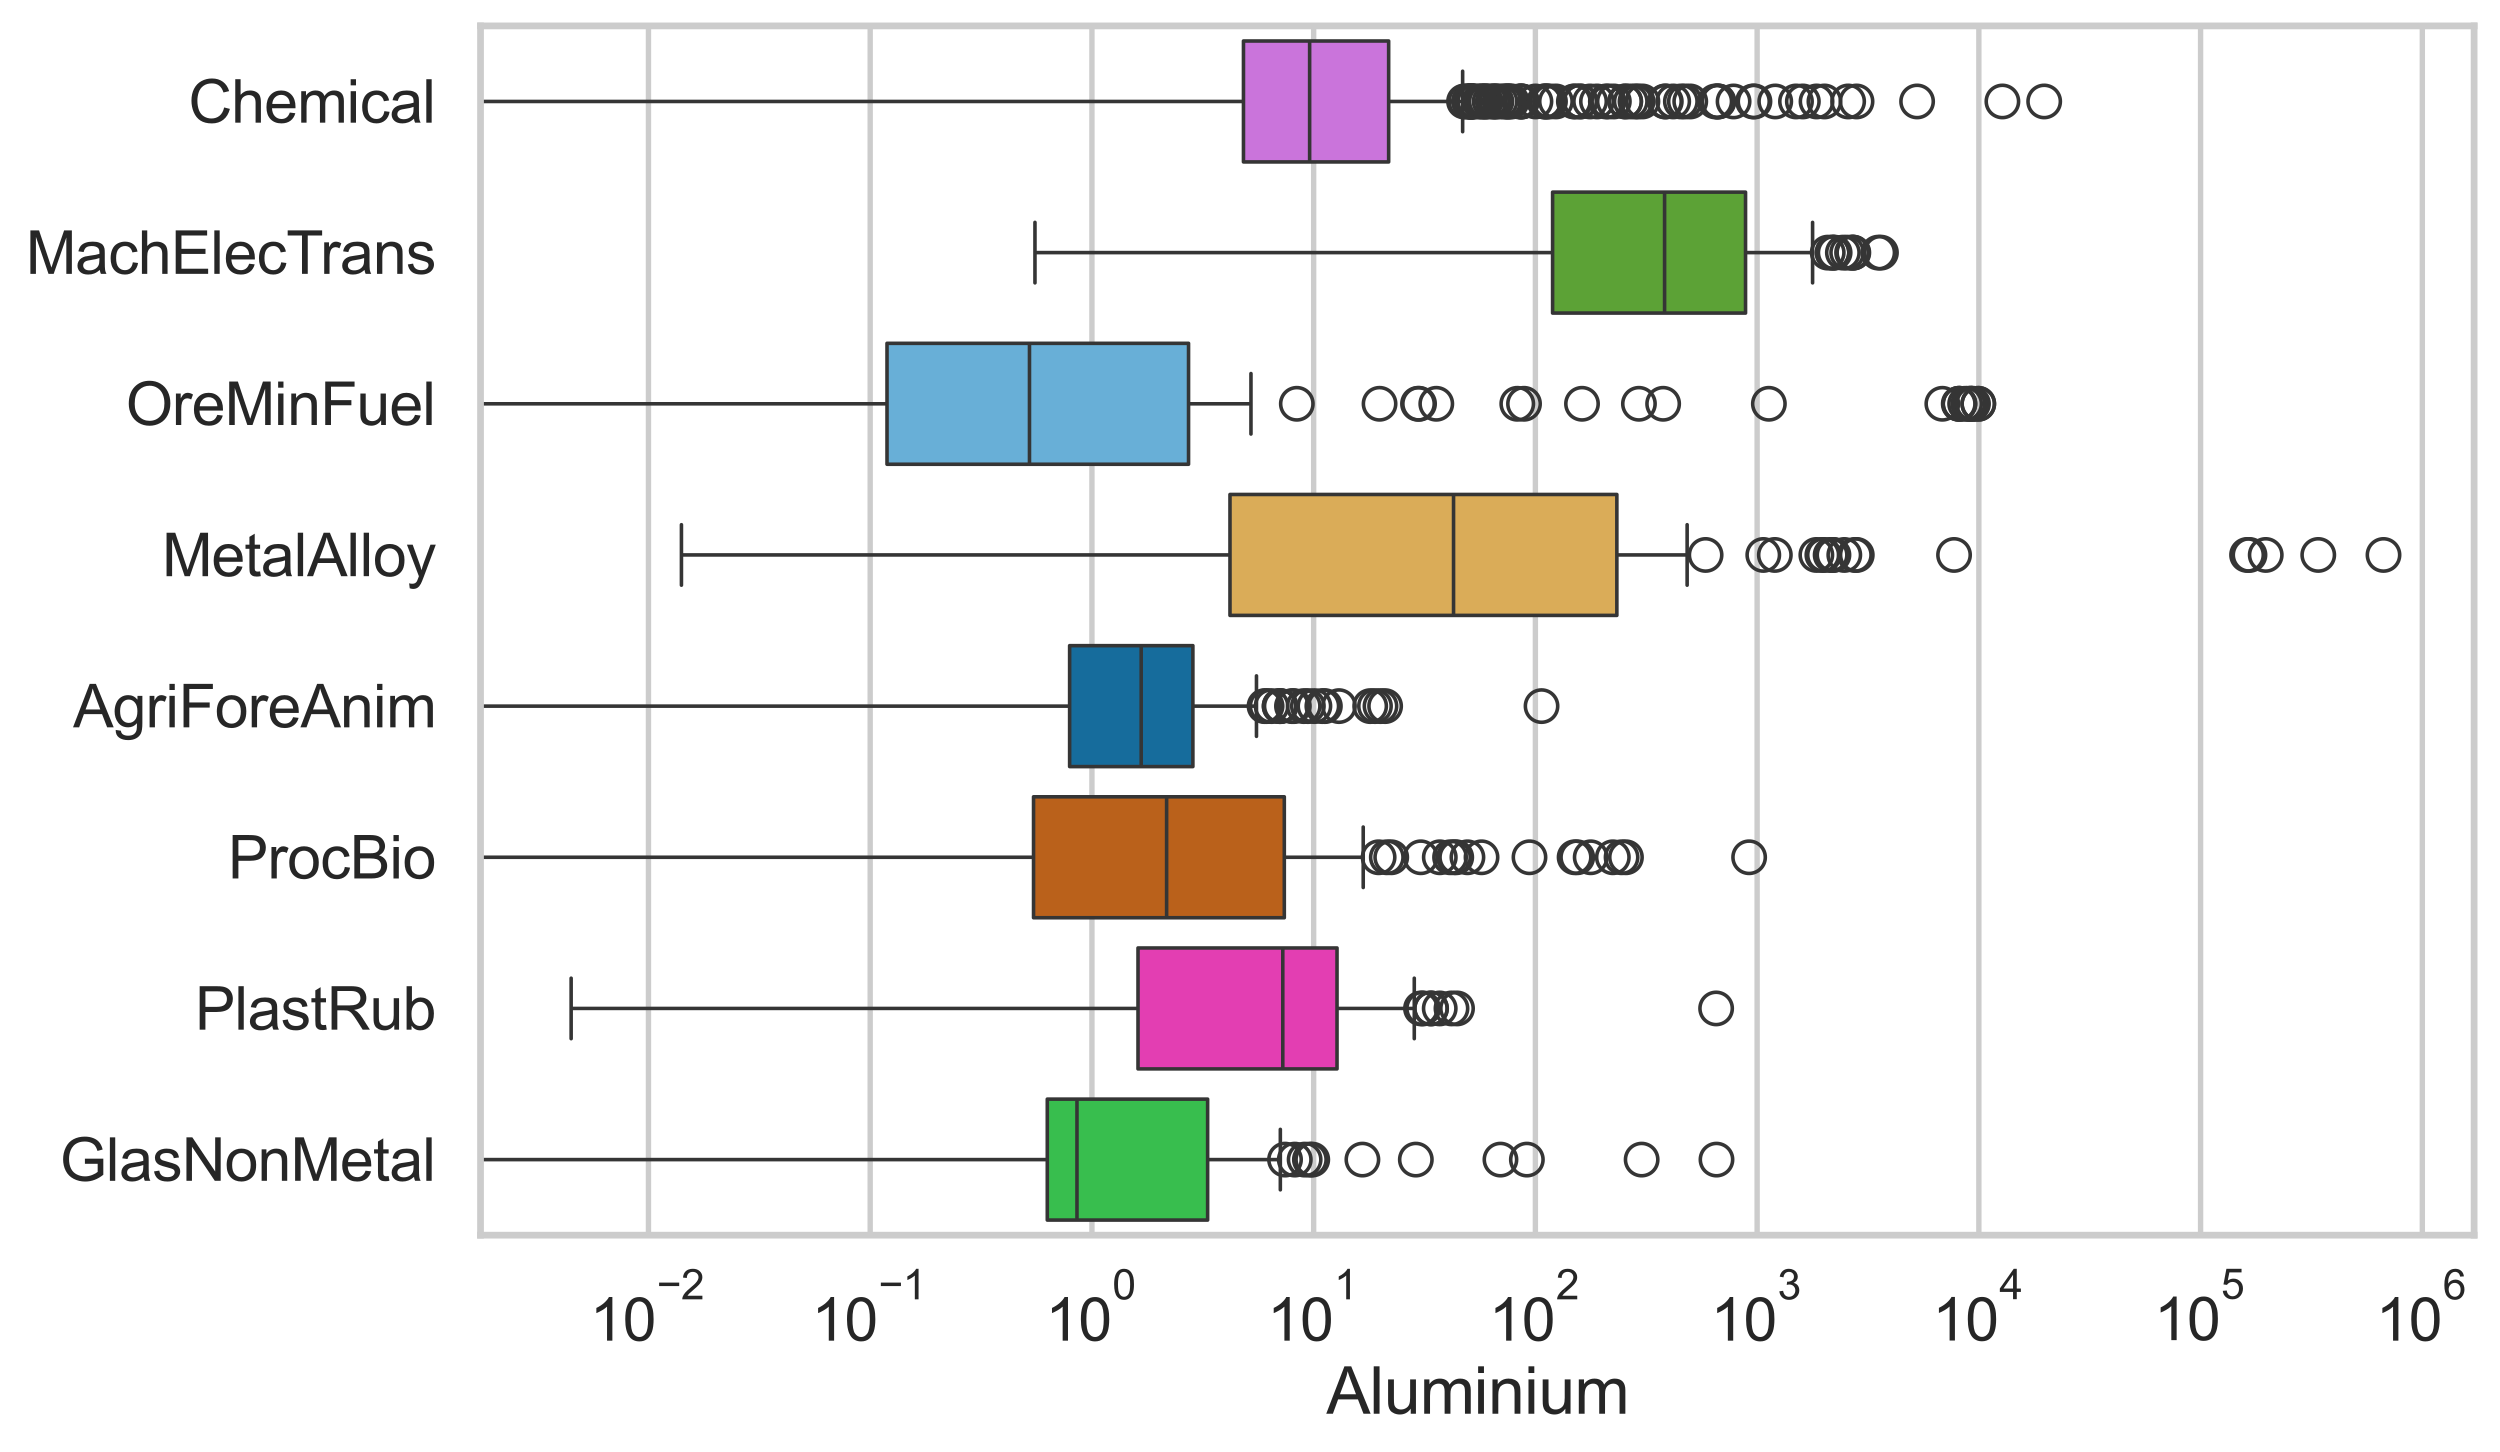 <?xml version="1.0" encoding="utf-8" standalone="no"?>
<!DOCTYPE svg PUBLIC "-//W3C//DTD SVG 1.1//EN"
  "http://www.w3.org/Graphics/SVG/1.1/DTD/svg11.dtd">
<svg xmlns:xlink="http://www.w3.org/1999/xlink" width="695.577pt" height="404.121pt" viewBox="0 0 695.577 404.121" xmlns="http://www.w3.org/2000/svg" version="1.1">
 <defs>
  <style type="text/css">*{stroke-linejoin: round; stroke-linecap: butt}</style>
 </defs>
 <g id="figure_1">
  <g id="patch_1">
   <path d="M 0 404.121 
L 695.577 404.121 
L 695.577 0 
L 0 0 
z
" style="fill: #ffffff"/>
  </g>
  <g id="axes_1">
   <g id="patch_2">
    <path d="M 133.697 343.665 
L 688.377 343.665 
L 688.377 7.2 
L 133.697 7.2 
z
" style="fill: #ffffff"/>
   </g>
   <g id="matplotlib.axis_1">
    <g id="xtick_1">
     <g id="line2d_1">
      <path d="M 180.422 343.665 
L 180.422 7.2 
" clip-path="url(#p8c50a2bf22)" style="fill: none; stroke: #cccccc; stroke-width: 1.5; stroke-linecap: round"/>
     </g>
     <g id="text_1">
      <!-- $\mathdefault{10^{-2}}$ -->
      <g style="fill: #262626" transform="translate(164.087 373.18) scale(0.165 -0.165)">
       <defs>
        <path id="ArialMT-31" d="M 2384 0 
L 1822 0 
L 1822 3584 
Q 1619 3391 1289 3197 
Q 959 3003 697 2906 
L 697 3450 
Q 1169 3672 1522 3987 
Q 1875 4303 2022 4600 
L 2384 4600 
L 2384 0 
z
" transform="scale(0.016)"/>
        <path id="ArialMT-30" d="M 266 2259 
Q 266 3072 433 3567 
Q 600 4063 929 4331 
Q 1259 4600 1759 4600 
Q 2128 4600 2406 4451 
Q 2684 4303 2865 4023 
Q 3047 3744 3150 3342 
Q 3253 2941 3253 2259 
Q 3253 1453 3087 958 
Q 2922 463 2592 192 
Q 2263 -78 1759 -78 
Q 1097 -78 719 397 
Q 266 969 266 2259 
z
M 844 2259 
Q 844 1131 1108 757 
Q 1372 384 1759 384 
Q 2147 384 2411 759 
Q 2675 1134 2675 2259 
Q 2675 3391 2411 3762 
Q 2147 4134 1753 4134 
Q 1366 4134 1134 3806 
Q 844 3388 844 2259 
z
" transform="scale(0.016)"/>
        <path id="ArialMT-2212" d="M 3381 1997 
L 356 1997 
L 356 2522 
L 3381 2522 
L 3381 1997 
z
" transform="scale(0.016)"/>
        <path id="ArialMT-32" d="M 3222 541 
L 3222 0 
L 194 0 
Q 188 203 259 391 
Q 375 700 629 1000 
Q 884 1300 1366 1694 
Q 2113 2306 2375 2664 
Q 2638 3022 2638 3341 
Q 2638 3675 2398 3904 
Q 2159 4134 1775 4134 
Q 1369 4134 1125 3890 
Q 881 3647 878 3216 
L 300 3275 
Q 359 3922 746 4261 
Q 1134 4600 1788 4600 
Q 2447 4600 2831 4234 
Q 3216 3869 3216 3328 
Q 3216 3053 3103 2787 
Q 2991 2522 2730 2228 
Q 2469 1934 1863 1422 
Q 1356 997 1212 845 
Q 1069 694 975 541 
L 3222 541 
z
" transform="scale(0.016)"/>
       </defs>
       <use xlink:href="#ArialMT-31" transform="translate(0 0.994)"/>
       <use xlink:href="#ArialMT-30" transform="translate(55.615 0.994)"/>
       <use xlink:href="#ArialMT-2212" transform="translate(112.973 70.688) scale(0.7)"/>
       <use xlink:href="#ArialMT-32" transform="translate(153.852 70.688) scale(0.7)"/>
      </g>
     </g>
    </g>
    <g id="xtick_2">
     <g id="line2d_2">
      <path d="M 242.115 343.665 
L 242.115 7.2 
" clip-path="url(#p8c50a2bf22)" style="fill: none; stroke: #cccccc; stroke-width: 1.5; stroke-linecap: round"/>
     </g>
     <g id="text_2">
      <!-- $\mathdefault{10^{-1}}$ -->
      <g style="fill: #262626" transform="translate(225.78 373.18) scale(0.165 -0.165)">
       <use xlink:href="#ArialMT-31" transform="translate(0 0.994)"/>
       <use xlink:href="#ArialMT-30" transform="translate(55.615 0.994)"/>
       <use xlink:href="#ArialMT-2212" transform="translate(112.973 70.688) scale(0.7)"/>
       <use xlink:href="#ArialMT-31" transform="translate(153.852 70.688) scale(0.7)"/>
      </g>
     </g>
    </g>
    <g id="xtick_3">
     <g id="line2d_3">
      <path d="M 303.808 343.665 
L 303.808 7.2 
" clip-path="url(#p8c50a2bf22)" style="fill: none; stroke: #cccccc; stroke-width: 1.5; stroke-linecap: round"/>
     </g>
     <g id="text_3">
      <!-- $\mathdefault{10^{0}}$ -->
      <g style="fill: #262626" transform="translate(290.855 373.18) scale(0.165 -0.165)">
       <use xlink:href="#ArialMT-31" transform="translate(0 0.994)"/>
       <use xlink:href="#ArialMT-30" transform="translate(55.615 0.994)"/>
       <use xlink:href="#ArialMT-30" transform="translate(112.973 70.688) scale(0.7)"/>
      </g>
     </g>
    </g>
    <g id="xtick_4">
     <g id="line2d_4">
      <path d="M 365.5 343.665 
L 365.5 7.2 
" clip-path="url(#p8c50a2bf22)" style="fill: none; stroke: #cccccc; stroke-width: 1.5; stroke-linecap: round"/>
     </g>
     <g id="text_4">
      <!-- $\mathdefault{10^{1}}$ -->
      <g style="fill: #262626" transform="translate(352.548 373.18) scale(0.165 -0.165)">
       <use xlink:href="#ArialMT-31" transform="translate(0 0.994)"/>
       <use xlink:href="#ArialMT-30" transform="translate(55.615 0.994)"/>
       <use xlink:href="#ArialMT-31" transform="translate(112.973 70.688) scale(0.7)"/>
      </g>
     </g>
    </g>
    <g id="xtick_5">
     <g id="line2d_5">
      <path d="M 427.193 343.665 
L 427.193 7.2 
" clip-path="url(#p8c50a2bf22)" style="fill: none; stroke: #cccccc; stroke-width: 1.5; stroke-linecap: round"/>
     </g>
     <g id="text_5">
      <!-- $\mathdefault{10^{2}}$ -->
      <g style="fill: #262626" transform="translate(414.24 373.18) scale(0.165 -0.165)">
       <use xlink:href="#ArialMT-31" transform="translate(0 0.994)"/>
       <use xlink:href="#ArialMT-30" transform="translate(55.615 0.994)"/>
       <use xlink:href="#ArialMT-32" transform="translate(112.973 70.688) scale(0.7)"/>
      </g>
     </g>
    </g>
    <g id="xtick_6">
     <g id="line2d_6">
      <path d="M 488.886 343.665 
L 488.886 7.2 
" clip-path="url(#p8c50a2bf22)" style="fill: none; stroke: #cccccc; stroke-width: 1.5; stroke-linecap: round"/>
     </g>
     <g id="text_6">
      <!-- $\mathdefault{10^{3}}$ -->
      <g style="fill: #262626" transform="translate(475.933 373.18) scale(0.165 -0.165)">
       <defs>
        <path id="ArialMT-33" d="M 269 1209 
L 831 1284 
Q 928 806 1161 595 
Q 1394 384 1728 384 
Q 2125 384 2398 659 
Q 2672 934 2672 1341 
Q 2672 1728 2419 1979 
Q 2166 2231 1775 2231 
Q 1616 2231 1378 2169 
L 1441 2663 
Q 1497 2656 1531 2656 
Q 1891 2656 2178 2843 
Q 2466 3031 2466 3422 
Q 2466 3731 2256 3934 
Q 2047 4138 1716 4138 
Q 1388 4138 1169 3931 
Q 950 3725 888 3313 
L 325 3413 
Q 428 3978 793 4289 
Q 1159 4600 1703 4600 
Q 2078 4600 2393 4439 
Q 2709 4278 2876 4000 
Q 3044 3722 3044 3409 
Q 3044 3113 2884 2869 
Q 2725 2625 2413 2481 
Q 2819 2388 3044 2092 
Q 3269 1797 3269 1353 
Q 3269 753 2831 336 
Q 2394 -81 1725 -81 
Q 1122 -81 723 278 
Q 325 638 269 1209 
z
" transform="scale(0.016)"/>
       </defs>
       <use xlink:href="#ArialMT-31" transform="translate(0 0.994)"/>
       <use xlink:href="#ArialMT-30" transform="translate(55.615 0.994)"/>
       <use xlink:href="#ArialMT-33" transform="translate(112.973 70.688) scale(0.7)"/>
      </g>
     </g>
    </g>
    <g id="xtick_7">
     <g id="line2d_7">
      <path d="M 550.578 343.665 
L 550.578 7.2 
" clip-path="url(#p8c50a2bf22)" style="fill: none; stroke: #cccccc; stroke-width: 1.5; stroke-linecap: round"/>
     </g>
     <g id="text_7">
      <!-- $\mathdefault{10^{4}}$ -->
      <g style="fill: #262626" transform="translate(537.626 373.015) scale(0.165 -0.165)">
       <defs>
        <path id="ArialMT-34" d="M 2069 0 
L 2069 1097 
L 81 1097 
L 81 1613 
L 2172 4581 
L 2631 4581 
L 2631 1613 
L 3250 1613 
L 3250 1097 
L 2631 1097 
L 2631 0 
L 2069 0 
z
M 2069 1613 
L 2069 3678 
L 634 1613 
L 2069 1613 
z
" transform="scale(0.016)"/>
       </defs>
       <use xlink:href="#ArialMT-31" transform="translate(0 0.202)"/>
       <use xlink:href="#ArialMT-30" transform="translate(55.615 0.202)"/>
       <use xlink:href="#ArialMT-34" transform="translate(112.973 69.895) scale(0.7)"/>
      </g>
     </g>
    </g>
    <g id="xtick_8">
     <g id="line2d_8">
      <path d="M 612.271 343.665 
L 612.271 7.2 
" clip-path="url(#p8c50a2bf22)" style="fill: none; stroke: #cccccc; stroke-width: 1.5; stroke-linecap: round"/>
     </g>
     <g id="text_8">
      <!-- $\mathdefault{10^{5}}$ -->
      <g style="fill: #262626" transform="translate(599.318 373.015) scale(0.165 -0.165)">
       <defs>
        <path id="ArialMT-35" d="M 266 1200 
L 856 1250 
Q 922 819 1161 601 
Q 1400 384 1738 384 
Q 2144 384 2425 690 
Q 2706 997 2706 1503 
Q 2706 1984 2436 2262 
Q 2166 2541 1728 2541 
Q 1456 2541 1237 2417 
Q 1019 2294 894 2097 
L 366 2166 
L 809 4519 
L 3088 4519 
L 3088 3981 
L 1259 3981 
L 1013 2750 
Q 1425 3038 1878 3038 
Q 2478 3038 2890 2622 
Q 3303 2206 3303 1553 
Q 3303 931 2941 478 
Q 2500 -78 1738 -78 
Q 1113 -78 717 272 
Q 322 622 266 1200 
z
" transform="scale(0.016)"/>
       </defs>
       <use xlink:href="#ArialMT-31" transform="translate(0 0.88)"/>
       <use xlink:href="#ArialMT-30" transform="translate(55.615 0.88)"/>
       <use xlink:href="#ArialMT-35" transform="translate(112.973 70.573) scale(0.7)"/>
      </g>
     </g>
    </g>
    <g id="xtick_9">
     <g id="line2d_9">
      <path d="M 673.963 343.665 
L 673.963 7.2 
" clip-path="url(#p8c50a2bf22)" style="fill: none; stroke: #cccccc; stroke-width: 1.5; stroke-linecap: round"/>
     </g>
     <g id="text_9">
      <!-- $\mathdefault{10^{6}}$ -->
      <g style="fill: #262626" transform="translate(661.011 373.18) scale(0.165 -0.165)">
       <defs>
        <path id="ArialMT-36" d="M 3184 3459 
L 2625 3416 
Q 2550 3747 2413 3897 
Q 2184 4138 1850 4138 
Q 1581 4138 1378 3988 
Q 1113 3794 959 3422 
Q 806 3050 800 2363 
Q 1003 2672 1297 2822 
Q 1591 2972 1913 2972 
Q 2475 2972 2870 2558 
Q 3266 2144 3266 1488 
Q 3266 1056 3080 686 
Q 2894 316 2569 119 
Q 2244 -78 1831 -78 
Q 1128 -78 684 439 
Q 241 956 241 2144 
Q 241 3472 731 4075 
Q 1159 4600 1884 4600 
Q 2425 4600 2770 4297 
Q 3116 3994 3184 3459 
z
M 888 1484 
Q 888 1194 1011 928 
Q 1134 663 1356 523 
Q 1578 384 1822 384 
Q 2178 384 2434 671 
Q 2691 959 2691 1453 
Q 2691 1928 2437 2201 
Q 2184 2475 1800 2475 
Q 1419 2475 1153 2201 
Q 888 1928 888 1484 
z
" transform="scale(0.016)"/>
       </defs>
       <use xlink:href="#ArialMT-31" transform="translate(0 0.994)"/>
       <use xlink:href="#ArialMT-30" transform="translate(55.615 0.994)"/>
       <use xlink:href="#ArialMT-36" transform="translate(112.973 70.688) scale(0.7)"/>
      </g>
     </g>
    </g>
    <g id="xtick_10"/>
    <g id="xtick_11"/>
    <g id="xtick_12"/>
    <g id="xtick_13"/>
    <g id="xtick_14"/>
    <g id="xtick_15"/>
    <g id="xtick_16"/>
    <g id="xtick_17"/>
    <g id="xtick_18"/>
    <g id="xtick_19"/>
    <g id="xtick_20"/>
    <g id="xtick_21"/>
    <g id="xtick_22"/>
    <g id="xtick_23"/>
    <g id="xtick_24"/>
    <g id="xtick_25"/>
    <g id="xtick_26"/>
    <g id="xtick_27"/>
    <g id="xtick_28"/>
    <g id="xtick_29"/>
    <g id="xtick_30"/>
    <g id="xtick_31"/>
    <g id="xtick_32"/>
    <g id="xtick_33"/>
    <g id="xtick_34"/>
    <g id="xtick_35"/>
    <g id="xtick_36"/>
    <g id="xtick_37"/>
    <g id="xtick_38"/>
    <g id="xtick_39"/>
    <g id="xtick_40"/>
    <g id="xtick_41"/>
    <g id="xtick_42"/>
    <g id="xtick_43"/>
    <g id="xtick_44"/>
    <g id="xtick_45"/>
    <g id="xtick_46"/>
    <g id="xtick_47"/>
    <g id="xtick_48"/>
    <g id="xtick_49"/>
    <g id="xtick_50"/>
    <g id="xtick_51"/>
    <g id="xtick_52"/>
    <g id="xtick_53"/>
    <g id="xtick_54"/>
    <g id="xtick_55"/>
    <g id="xtick_56"/>
    <g id="xtick_57"/>
    <g id="xtick_58"/>
    <g id="xtick_59"/>
    <g id="xtick_60"/>
    <g id="xtick_61"/>
    <g id="xtick_62"/>
    <g id="xtick_63"/>
    <g id="xtick_64"/>
    <g id="xtick_65"/>
    <g id="xtick_66"/>
    <g id="xtick_67"/>
    <g id="xtick_68"/>
    <g id="xtick_69"/>
    <g id="xtick_70"/>
    <g id="xtick_71"/>
    <g id="xtick_72"/>
    <g id="xtick_73"/>
    <g id="xtick_74"/>
    <g id="xtick_75"/>
    <g id="xtick_76"/>
    <g id="xtick_77"/>
    <g id="xtick_78"/>
    <g id="xtick_79"/>
    <g id="xtick_80"/>
    <g id="xtick_81"/>
    <g id="text_10">
     <!-- Aluminium -->
     <g style="fill: #262626" transform="translate(369.027 393.344) scale(0.18 -0.18)">
      <defs>
       <path id="ArialMT-41" d="M -9 0 
L 1750 4581 
L 2403 4581 
L 4278 0 
L 3588 0 
L 3053 1388 
L 1138 1388 
L 634 0 
L -9 0 
z
M 1313 1881 
L 2866 1881 
L 2388 3150 
Q 2169 3728 2063 4100 
Q 1975 3659 1816 3225 
L 1313 1881 
z
" transform="scale(0.016)"/>
       <path id="ArialMT-6c" d="M 409 0 
L 409 4581 
L 972 4581 
L 972 0 
L 409 0 
z
" transform="scale(0.016)"/>
       <path id="ArialMT-75" d="M 2597 0 
L 2597 488 
Q 2209 -75 1544 -75 
Q 1250 -75 995 37 
Q 741 150 617 320 
Q 494 491 444 738 
Q 409 903 409 1263 
L 409 3319 
L 972 3319 
L 972 1478 
Q 972 1038 1006 884 
Q 1059 663 1231 536 
Q 1403 409 1656 409 
Q 1909 409 2131 539 
Q 2353 669 2445 892 
Q 2538 1116 2538 1541 
L 2538 3319 
L 3100 3319 
L 3100 0 
L 2597 0 
z
" transform="scale(0.016)"/>
       <path id="ArialMT-6d" d="M 422 0 
L 422 3319 
L 925 3319 
L 925 2853 
Q 1081 3097 1340 3245 
Q 1600 3394 1931 3394 
Q 2300 3394 2536 3241 
Q 2772 3088 2869 2813 
Q 3263 3394 3894 3394 
Q 4388 3394 4653 3120 
Q 4919 2847 4919 2278 
L 4919 0 
L 4359 0 
L 4359 2091 
Q 4359 2428 4304 2576 
Q 4250 2725 4106 2815 
Q 3963 2906 3769 2906 
Q 3419 2906 3187 2673 
Q 2956 2441 2956 1928 
L 2956 0 
L 2394 0 
L 2394 2156 
Q 2394 2531 2256 2718 
Q 2119 2906 1806 2906 
Q 1569 2906 1367 2781 
Q 1166 2656 1075 2415 
Q 984 2175 984 1722 
L 984 0 
L 422 0 
z
" transform="scale(0.016)"/>
       <path id="ArialMT-69" d="M 425 3934 
L 425 4581 
L 988 4581 
L 988 3934 
L 425 3934 
z
M 425 0 
L 425 3319 
L 988 3319 
L 988 0 
L 425 0 
z
" transform="scale(0.016)"/>
       <path id="ArialMT-6e" d="M 422 0 
L 422 3319 
L 928 3319 
L 928 2847 
Q 1294 3394 1984 3394 
Q 2284 3394 2536 3286 
Q 2788 3178 2913 3003 
Q 3038 2828 3088 2588 
Q 3119 2431 3119 2041 
L 3119 0 
L 2556 0 
L 2556 2019 
Q 2556 2363 2490 2533 
Q 2425 2703 2258 2804 
Q 2091 2906 1866 2906 
Q 1506 2906 1245 2678 
Q 984 2450 984 1813 
L 984 0 
L 422 0 
z
" transform="scale(0.016)"/>
      </defs>
      <use xlink:href="#ArialMT-41"/>
      <use xlink:href="#ArialMT-6c" transform="translate(66.699 0)"/>
      <use xlink:href="#ArialMT-75" transform="translate(88.916 0)"/>
      <use xlink:href="#ArialMT-6d" transform="translate(144.531 0)"/>
      <use xlink:href="#ArialMT-69" transform="translate(227.832 0)"/>
      <use xlink:href="#ArialMT-6e" transform="translate(250.049 0)"/>
      <use xlink:href="#ArialMT-69" transform="translate(305.664 0)"/>
      <use xlink:href="#ArialMT-75" transform="translate(327.881 0)"/>
      <use xlink:href="#ArialMT-6d" transform="translate(383.496 0)"/>
     </g>
    </g>
   </g>
   <g id="matplotlib.axis_2">
    <g id="ytick_1">
     <g id="text_11">
      <!-- Chemical -->
      <g style="fill: #262626" transform="translate(52.428 34.134) scale(0.165 -0.165)">
       <defs>
        <path id="ArialMT-43" d="M 3763 1606 
L 4369 1453 
Q 4178 706 3683 314 
Q 3188 -78 2472 -78 
Q 1731 -78 1267 223 
Q 803 525 561 1097 
Q 319 1669 319 2325 
Q 319 3041 592 3573 
Q 866 4106 1370 4382 
Q 1875 4659 2481 4659 
Q 3169 4659 3637 4309 
Q 4106 3959 4291 3325 
L 3694 3184 
Q 3534 3684 3231 3912 
Q 2928 4141 2469 4141 
Q 1941 4141 1586 3887 
Q 1231 3634 1087 3207 
Q 944 2781 944 2328 
Q 944 1744 1114 1308 
Q 1284 872 1643 656 
Q 2003 441 2422 441 
Q 2931 441 3284 734 
Q 3638 1028 3763 1606 
z
" transform="scale(0.016)"/>
        <path id="ArialMT-68" d="M 422 0 
L 422 4581 
L 984 4581 
L 984 2938 
Q 1378 3394 1978 3394 
Q 2347 3394 2619 3248 
Q 2891 3103 3008 2847 
Q 3125 2591 3125 2103 
L 3125 0 
L 2563 0 
L 2563 2103 
Q 2563 2525 2380 2717 
Q 2197 2909 1863 2909 
Q 1613 2909 1392 2779 
Q 1172 2650 1078 2428 
Q 984 2206 984 1816 
L 984 0 
L 422 0 
z
" transform="scale(0.016)"/>
        <path id="ArialMT-65" d="M 2694 1069 
L 3275 997 
Q 3138 488 2766 206 
Q 2394 -75 1816 -75 
Q 1088 -75 661 373 
Q 234 822 234 1631 
Q 234 2469 665 2931 
Q 1097 3394 1784 3394 
Q 2450 3394 2872 2941 
Q 3294 2488 3294 1666 
Q 3294 1616 3291 1516 
L 816 1516 
Q 847 969 1125 678 
Q 1403 388 1819 388 
Q 2128 388 2347 550 
Q 2566 713 2694 1069 
z
M 847 1978 
L 2700 1978 
Q 2663 2397 2488 2606 
Q 2219 2931 1791 2931 
Q 1403 2931 1139 2672 
Q 875 2413 847 1978 
z
" transform="scale(0.016)"/>
        <path id="ArialMT-63" d="M 2588 1216 
L 3141 1144 
Q 3050 572 2676 248 
Q 2303 -75 1759 -75 
Q 1078 -75 664 370 
Q 250 816 250 1647 
Q 250 2184 428 2587 
Q 606 2991 970 3192 
Q 1334 3394 1763 3394 
Q 2303 3394 2647 3120 
Q 2991 2847 3088 2344 
L 2541 2259 
Q 2463 2594 2264 2762 
Q 2066 2931 1784 2931 
Q 1359 2931 1093 2626 
Q 828 2322 828 1663 
Q 828 994 1084 691 
Q 1341 388 1753 388 
Q 2084 388 2306 591 
Q 2528 794 2588 1216 
z
" transform="scale(0.016)"/>
        <path id="ArialMT-61" d="M 2588 409 
Q 2275 144 1986 34 
Q 1697 -75 1366 -75 
Q 819 -75 525 192 
Q 231 459 231 875 
Q 231 1119 342 1320 
Q 453 1522 633 1644 
Q 813 1766 1038 1828 
Q 1203 1872 1538 1913 
Q 2219 1994 2541 2106 
Q 2544 2222 2544 2253 
Q 2544 2597 2384 2738 
Q 2169 2928 1744 2928 
Q 1347 2928 1158 2789 
Q 969 2650 878 2297 
L 328 2372 
Q 403 2725 575 2942 
Q 747 3159 1072 3276 
Q 1397 3394 1825 3394 
Q 2250 3394 2515 3294 
Q 2781 3194 2906 3042 
Q 3031 2891 3081 2659 
Q 3109 2516 3109 2141 
L 3109 1391 
Q 3109 606 3145 398 
Q 3181 191 3288 0 
L 2700 0 
Q 2613 175 2588 409 
z
M 2541 1666 
Q 2234 1541 1622 1453 
Q 1275 1403 1131 1340 
Q 988 1278 909 1158 
Q 831 1038 831 891 
Q 831 666 1001 516 
Q 1172 366 1500 366 
Q 1825 366 2078 508 
Q 2331 650 2450 897 
Q 2541 1088 2541 1459 
L 2541 1666 
z
" transform="scale(0.016)"/>
       </defs>
       <use xlink:href="#ArialMT-43"/>
       <use xlink:href="#ArialMT-68" transform="translate(72.217 0)"/>
       <use xlink:href="#ArialMT-65" transform="translate(127.832 0)"/>
       <use xlink:href="#ArialMT-6d" transform="translate(183.447 0)"/>
       <use xlink:href="#ArialMT-69" transform="translate(266.748 0)"/>
       <use xlink:href="#ArialMT-63" transform="translate(288.965 0)"/>
       <use xlink:href="#ArialMT-61" transform="translate(338.965 0)"/>
       <use xlink:href="#ArialMT-6c" transform="translate(394.58 0)"/>
      </g>
     </g>
    </g>
    <g id="ytick_2">
     <g id="text_12">
      <!-- MachElecTrans -->
      <g style="fill: #262626" transform="translate(7.2 76.192) scale(0.165 -0.165)">
       <defs>
        <path id="ArialMT-4d" d="M 475 0 
L 475 4581 
L 1388 4581 
L 2472 1338 
Q 2622 884 2691 659 
Q 2769 909 2934 1394 
L 4031 4581 
L 4847 4581 
L 4847 0 
L 4263 0 
L 4263 3834 
L 2931 0 
L 2384 0 
L 1059 3900 
L 1059 0 
L 475 0 
z
" transform="scale(0.016)"/>
        <path id="ArialMT-45" d="M 506 0 
L 506 4581 
L 3819 4581 
L 3819 4041 
L 1113 4041 
L 1113 2638 
L 3647 2638 
L 3647 2100 
L 1113 2100 
L 1113 541 
L 3925 541 
L 3925 0 
L 506 0 
z
" transform="scale(0.016)"/>
        <path id="ArialMT-54" d="M 1659 0 
L 1659 4041 
L 150 4041 
L 150 4581 
L 3781 4581 
L 3781 4041 
L 2266 4041 
L 2266 0 
L 1659 0 
z
" transform="scale(0.016)"/>
        <path id="ArialMT-72" d="M 416 0 
L 416 3319 
L 922 3319 
L 922 2816 
Q 1116 3169 1280 3281 
Q 1444 3394 1641 3394 
Q 1925 3394 2219 3213 
L 2025 2691 
Q 1819 2813 1613 2813 
Q 1428 2813 1281 2702 
Q 1134 2591 1072 2394 
Q 978 2094 978 1738 
L 978 0 
L 416 0 
z
" transform="scale(0.016)"/>
        <path id="ArialMT-73" d="M 197 991 
L 753 1078 
Q 800 744 1014 566 
Q 1228 388 1613 388 
Q 2000 388 2187 545 
Q 2375 703 2375 916 
Q 2375 1106 2209 1216 
Q 2094 1291 1634 1406 
Q 1016 1563 777 1677 
Q 538 1791 414 1992 
Q 291 2194 291 2438 
Q 291 2659 392 2848 
Q 494 3038 669 3163 
Q 800 3259 1026 3326 
Q 1253 3394 1513 3394 
Q 1903 3394 2198 3281 
Q 2494 3169 2634 2976 
Q 2775 2784 2828 2463 
L 2278 2388 
Q 2241 2644 2061 2787 
Q 1881 2931 1553 2931 
Q 1166 2931 1000 2803 
Q 834 2675 834 2503 
Q 834 2394 903 2306 
Q 972 2216 1119 2156 
Q 1203 2125 1616 2013 
Q 2213 1853 2448 1751 
Q 2684 1650 2818 1456 
Q 2953 1263 2953 975 
Q 2953 694 2789 445 
Q 2625 197 2315 61 
Q 2006 -75 1616 -75 
Q 969 -75 630 194 
Q 291 463 197 991 
z
" transform="scale(0.016)"/>
       </defs>
       <use xlink:href="#ArialMT-4d"/>
       <use xlink:href="#ArialMT-61" transform="translate(83.301 0)"/>
       <use xlink:href="#ArialMT-63" transform="translate(138.916 0)"/>
       <use xlink:href="#ArialMT-68" transform="translate(188.916 0)"/>
       <use xlink:href="#ArialMT-45" transform="translate(244.531 0)"/>
       <use xlink:href="#ArialMT-6c" transform="translate(311.23 0)"/>
       <use xlink:href="#ArialMT-65" transform="translate(333.447 0)"/>
       <use xlink:href="#ArialMT-63" transform="translate(389.062 0)"/>
       <use xlink:href="#ArialMT-54" transform="translate(439.062 0)"/>
       <use xlink:href="#ArialMT-72" transform="translate(496.396 0)"/>
       <use xlink:href="#ArialMT-61" transform="translate(529.697 0)"/>
       <use xlink:href="#ArialMT-6e" transform="translate(585.312 0)"/>
       <use xlink:href="#ArialMT-73" transform="translate(640.928 0)"/>
      </g>
     </g>
    </g>
    <g id="ytick_3">
     <g id="text_13">
      <!-- OreMinFuel -->
      <g style="fill: #262626" transform="translate(35.013 118.25) scale(0.165 -0.165)">
       <defs>
        <path id="ArialMT-4f" d="M 309 2231 
Q 309 3372 921 4017 
Q 1534 4663 2503 4663 
Q 3138 4663 3647 4359 
Q 4156 4056 4423 3514 
Q 4691 2972 4691 2284 
Q 4691 1588 4409 1038 
Q 4128 488 3612 205 
Q 3097 -78 2500 -78 
Q 1853 -78 1343 234 
Q 834 547 571 1087 
Q 309 1628 309 2231 
z
M 934 2222 
Q 934 1394 1379 917 
Q 1825 441 2497 441 
Q 3181 441 3623 922 
Q 4066 1403 4066 2288 
Q 4066 2847 3877 3264 
Q 3688 3681 3323 3911 
Q 2959 4141 2506 4141 
Q 1863 4141 1398 3698 
Q 934 3256 934 2222 
z
" transform="scale(0.016)"/>
        <path id="ArialMT-46" d="M 525 0 
L 525 4581 
L 3616 4581 
L 3616 4041 
L 1131 4041 
L 1131 2622 
L 3281 2622 
L 3281 2081 
L 1131 2081 
L 1131 0 
L 525 0 
z
" transform="scale(0.016)"/>
       </defs>
       <use xlink:href="#ArialMT-4f"/>
       <use xlink:href="#ArialMT-72" transform="translate(77.783 0)"/>
       <use xlink:href="#ArialMT-65" transform="translate(111.084 0)"/>
       <use xlink:href="#ArialMT-4d" transform="translate(166.699 0)"/>
       <use xlink:href="#ArialMT-69" transform="translate(250 0)"/>
       <use xlink:href="#ArialMT-6e" transform="translate(272.217 0)"/>
       <use xlink:href="#ArialMT-46" transform="translate(327.832 0)"/>
       <use xlink:href="#ArialMT-75" transform="translate(388.916 0)"/>
       <use xlink:href="#ArialMT-65" transform="translate(444.531 0)"/>
       <use xlink:href="#ArialMT-6c" transform="translate(500.146 0)"/>
      </g>
     </g>
    </g>
    <g id="ytick_4">
     <g id="text_14">
      <!-- MetalAlloy -->
      <g style="fill: #262626" transform="translate(45.088 160.308) scale(0.165 -0.165)">
       <defs>
        <path id="ArialMT-74" d="M 1650 503 
L 1731 6 
Q 1494 -44 1306 -44 
Q 1000 -44 831 53 
Q 663 150 594 308 
Q 525 466 525 972 
L 525 2881 
L 113 2881 
L 113 3319 
L 525 3319 
L 525 4141 
L 1084 4478 
L 1084 3319 
L 1650 3319 
L 1650 2881 
L 1084 2881 
L 1084 941 
Q 1084 700 1114 631 
Q 1144 563 1211 522 
Q 1278 481 1403 481 
Q 1497 481 1650 503 
z
" transform="scale(0.016)"/>
        <path id="ArialMT-6f" d="M 213 1659 
Q 213 2581 725 3025 
Q 1153 3394 1769 3394 
Q 2453 3394 2887 2945 
Q 3322 2497 3322 1706 
Q 3322 1066 3130 698 
Q 2938 331 2570 128 
Q 2203 -75 1769 -75 
Q 1072 -75 642 372 
Q 213 819 213 1659 
z
M 791 1659 
Q 791 1022 1069 705 
Q 1347 388 1769 388 
Q 2188 388 2466 706 
Q 2744 1025 2744 1678 
Q 2744 2294 2464 2611 
Q 2184 2928 1769 2928 
Q 1347 2928 1069 2612 
Q 791 2297 791 1659 
z
" transform="scale(0.016)"/>
        <path id="ArialMT-79" d="M 397 -1278 
L 334 -750 
Q 519 -800 656 -800 
Q 844 -800 956 -737 
Q 1069 -675 1141 -563 
Q 1194 -478 1313 -144 
Q 1328 -97 1363 -6 
L 103 3319 
L 709 3319 
L 1400 1397 
Q 1534 1031 1641 628 
Q 1738 1016 1872 1384 
L 2581 3319 
L 3144 3319 
L 1881 -56 
Q 1678 -603 1566 -809 
Q 1416 -1088 1222 -1217 
Q 1028 -1347 759 -1347 
Q 597 -1347 397 -1278 
z
" transform="scale(0.016)"/>
       </defs>
       <use xlink:href="#ArialMT-4d"/>
       <use xlink:href="#ArialMT-65" transform="translate(83.301 0)"/>
       <use xlink:href="#ArialMT-74" transform="translate(138.916 0)"/>
       <use xlink:href="#ArialMT-61" transform="translate(166.699 0)"/>
       <use xlink:href="#ArialMT-6c" transform="translate(222.314 0)"/>
       <use xlink:href="#ArialMT-41" transform="translate(244.531 0)"/>
       <use xlink:href="#ArialMT-6c" transform="translate(311.23 0)"/>
       <use xlink:href="#ArialMT-6c" transform="translate(333.447 0)"/>
       <use xlink:href="#ArialMT-6f" transform="translate(355.664 0)"/>
       <use xlink:href="#ArialMT-79" transform="translate(411.279 0)"/>
      </g>
     </g>
    </g>
    <g id="ytick_5">
     <g id="text_15">
      <!-- AgriForeAnim -->
      <g style="fill: #262626" transform="translate(20.341 202.366) scale(0.165 -0.165)">
       <defs>
        <path id="ArialMT-67" d="M 319 -275 
L 866 -356 
Q 900 -609 1056 -725 
Q 1266 -881 1628 -881 
Q 2019 -881 2231 -725 
Q 2444 -569 2519 -288 
Q 2563 -116 2559 434 
Q 2191 0 1641 0 
Q 956 0 581 494 
Q 206 988 206 1678 
Q 206 2153 378 2554 
Q 550 2956 876 3175 
Q 1203 3394 1644 3394 
Q 2231 3394 2613 2919 
L 2613 3319 
L 3131 3319 
L 3131 450 
Q 3131 -325 2973 -648 
Q 2816 -972 2473 -1159 
Q 2131 -1347 1631 -1347 
Q 1038 -1347 672 -1080 
Q 306 -813 319 -275 
z
M 784 1719 
Q 784 1066 1043 766 
Q 1303 466 1694 466 
Q 2081 466 2343 764 
Q 2606 1063 2606 1700 
Q 2606 2309 2336 2618 
Q 2066 2928 1684 2928 
Q 1309 2928 1046 2623 
Q 784 2319 784 1719 
z
" transform="scale(0.016)"/>
       </defs>
       <use xlink:href="#ArialMT-41"/>
       <use xlink:href="#ArialMT-67" transform="translate(66.699 0)"/>
       <use xlink:href="#ArialMT-72" transform="translate(122.314 0)"/>
       <use xlink:href="#ArialMT-69" transform="translate(155.615 0)"/>
       <use xlink:href="#ArialMT-46" transform="translate(177.832 0)"/>
       <use xlink:href="#ArialMT-6f" transform="translate(238.916 0)"/>
       <use xlink:href="#ArialMT-72" transform="translate(294.531 0)"/>
       <use xlink:href="#ArialMT-65" transform="translate(327.832 0)"/>
       <use xlink:href="#ArialMT-41" transform="translate(383.447 0)"/>
       <use xlink:href="#ArialMT-6e" transform="translate(450.146 0)"/>
       <use xlink:href="#ArialMT-69" transform="translate(505.762 0)"/>
       <use xlink:href="#ArialMT-6d" transform="translate(527.979 0)"/>
      </g>
     </g>
    </g>
    <g id="ytick_6">
     <g id="text_16">
      <!-- ProcBio -->
      <g style="fill: #262626" transform="translate(63.424 244.425) scale(0.165 -0.165)">
       <defs>
        <path id="ArialMT-50" d="M 494 0 
L 494 4581 
L 2222 4581 
Q 2678 4581 2919 4538 
Q 3256 4481 3484 4323 
Q 3713 4166 3852 3881 
Q 3991 3597 3991 3256 
Q 3991 2672 3619 2267 
Q 3247 1863 2275 1863 
L 1100 1863 
L 1100 0 
L 494 0 
z
M 1100 2403 
L 2284 2403 
Q 2872 2403 3119 2622 
Q 3366 2841 3366 3238 
Q 3366 3525 3220 3729 
Q 3075 3934 2838 4000 
Q 2684 4041 2272 4041 
L 1100 4041 
L 1100 2403 
z
" transform="scale(0.016)"/>
        <path id="ArialMT-42" d="M 469 0 
L 469 4581 
L 2188 4581 
Q 2713 4581 3030 4442 
Q 3347 4303 3526 4014 
Q 3706 3725 3706 3409 
Q 3706 3116 3547 2856 
Q 3388 2597 3066 2438 
Q 3481 2316 3704 2022 
Q 3928 1728 3928 1328 
Q 3928 1006 3792 729 
Q 3656 453 3456 303 
Q 3256 153 2954 76 
Q 2653 0 2216 0 
L 469 0 
z
M 1075 2656 
L 2066 2656 
Q 2469 2656 2644 2709 
Q 2875 2778 2992 2937 
Q 3109 3097 3109 3338 
Q 3109 3566 3000 3739 
Q 2891 3913 2687 3977 
Q 2484 4041 1991 4041 
L 1075 4041 
L 1075 2656 
z
M 1075 541 
L 2216 541 
Q 2509 541 2628 563 
Q 2838 600 2978 687 
Q 3119 775 3209 942 
Q 3300 1109 3300 1328 
Q 3300 1584 3169 1773 
Q 3038 1963 2805 2039 
Q 2572 2116 2134 2116 
L 1075 2116 
L 1075 541 
z
" transform="scale(0.016)"/>
       </defs>
       <use xlink:href="#ArialMT-50"/>
       <use xlink:href="#ArialMT-72" transform="translate(66.699 0)"/>
       <use xlink:href="#ArialMT-6f" transform="translate(100 0)"/>
       <use xlink:href="#ArialMT-63" transform="translate(155.615 0)"/>
       <use xlink:href="#ArialMT-42" transform="translate(205.615 0)"/>
       <use xlink:href="#ArialMT-69" transform="translate(272.314 0)"/>
       <use xlink:href="#ArialMT-6f" transform="translate(294.531 0)"/>
      </g>
     </g>
    </g>
    <g id="ytick_7">
     <g id="text_17">
      <!-- PlastRub -->
      <g style="fill: #262626" transform="translate(54.248 286.483) scale(0.165 -0.165)">
       <defs>
        <path id="ArialMT-52" d="M 503 0 
L 503 4581 
L 2534 4581 
Q 3147 4581 3465 4457 
Q 3784 4334 3975 4021 
Q 4166 3709 4166 3331 
Q 4166 2844 3850 2509 
Q 3534 2175 2875 2084 
Q 3116 1969 3241 1856 
Q 3506 1613 3744 1247 
L 4541 0 
L 3778 0 
L 3172 953 
Q 2906 1366 2734 1584 
Q 2563 1803 2427 1890 
Q 2291 1978 2150 2013 
Q 2047 2034 1813 2034 
L 1109 2034 
L 1109 0 
L 503 0 
z
M 1109 2559 
L 2413 2559 
Q 2828 2559 3062 2645 
Q 3297 2731 3419 2920 
Q 3541 3109 3541 3331 
Q 3541 3656 3305 3865 
Q 3069 4075 2559 4075 
L 1109 4075 
L 1109 2559 
z
" transform="scale(0.016)"/>
        <path id="ArialMT-62" d="M 941 0 
L 419 0 
L 419 4581 
L 981 4581 
L 981 2947 
Q 1338 3394 1891 3394 
Q 2197 3394 2470 3270 
Q 2744 3147 2920 2923 
Q 3097 2700 3197 2384 
Q 3297 2069 3297 1709 
Q 3297 856 2875 390 
Q 2453 -75 1863 -75 
Q 1275 -75 941 416 
L 941 0 
z
M 934 1684 
Q 934 1088 1097 822 
Q 1363 388 1816 388 
Q 2184 388 2453 708 
Q 2722 1028 2722 1663 
Q 2722 2313 2464 2622 
Q 2206 2931 1841 2931 
Q 1472 2931 1203 2611 
Q 934 2291 934 1684 
z
" transform="scale(0.016)"/>
       </defs>
       <use xlink:href="#ArialMT-50"/>
       <use xlink:href="#ArialMT-6c" transform="translate(66.699 0)"/>
       <use xlink:href="#ArialMT-61" transform="translate(88.916 0)"/>
       <use xlink:href="#ArialMT-73" transform="translate(144.531 0)"/>
       <use xlink:href="#ArialMT-74" transform="translate(194.531 0)"/>
       <use xlink:href="#ArialMT-52" transform="translate(222.314 0)"/>
       <use xlink:href="#ArialMT-75" transform="translate(294.531 0)"/>
       <use xlink:href="#ArialMT-62" transform="translate(350.146 0)"/>
      </g>
     </g>
    </g>
    <g id="ytick_8">
     <g id="text_18">
      <!-- GlasNonMetal -->
      <g style="fill: #262626" transform="translate(16.659 328.541) scale(0.165 -0.165)">
       <defs>
        <path id="ArialMT-47" d="M 2638 1797 
L 2638 2334 
L 4578 2338 
L 4578 638 
Q 4131 281 3656 101 
Q 3181 -78 2681 -78 
Q 2006 -78 1454 211 
Q 903 500 622 1047 
Q 341 1594 341 2269 
Q 341 2938 620 3517 
Q 900 4097 1425 4378 
Q 1950 4659 2634 4659 
Q 3131 4659 3532 4498 
Q 3934 4338 4162 4050 
Q 4391 3763 4509 3300 
L 3963 3150 
Q 3859 3500 3706 3700 
Q 3553 3900 3268 4020 
Q 2984 4141 2638 4141 
Q 2222 4141 1919 4014 
Q 1616 3888 1430 3681 
Q 1244 3475 1141 3228 
Q 966 2803 966 2306 
Q 966 1694 1177 1281 
Q 1388 869 1791 669 
Q 2194 469 2647 469 
Q 3041 469 3416 620 
Q 3791 772 3984 944 
L 3984 1797 
L 2638 1797 
z
" transform="scale(0.016)"/>
        <path id="ArialMT-4e" d="M 488 0 
L 488 4581 
L 1109 4581 
L 3516 984 
L 3516 4581 
L 4097 4581 
L 4097 0 
L 3475 0 
L 1069 3600 
L 1069 0 
L 488 0 
z
" transform="scale(0.016)"/>
       </defs>
       <use xlink:href="#ArialMT-47"/>
       <use xlink:href="#ArialMT-6c" transform="translate(77.783 0)"/>
       <use xlink:href="#ArialMT-61" transform="translate(100 0)"/>
       <use xlink:href="#ArialMT-73" transform="translate(155.615 0)"/>
       <use xlink:href="#ArialMT-4e" transform="translate(205.615 0)"/>
       <use xlink:href="#ArialMT-6f" transform="translate(277.832 0)"/>
       <use xlink:href="#ArialMT-6e" transform="translate(333.447 0)"/>
       <use xlink:href="#ArialMT-4d" transform="translate(389.062 0)"/>
       <use xlink:href="#ArialMT-65" transform="translate(472.363 0)"/>
       <use xlink:href="#ArialMT-74" transform="translate(527.979 0)"/>
       <use xlink:href="#ArialMT-61" transform="translate(555.762 0)"/>
       <use xlink:href="#ArialMT-6c" transform="translate(611.377 0)"/>
      </g>
     </g>
    </g>
   </g>
   <g id="patch_3">
    <path d="M 345.971 11.406 
L 345.971 45.052 
L 386.367 45.052 
L 386.367 11.406 
L 345.971 11.406 
z
" clip-path="url(#p8c50a2bf22)" style="fill: #ca74db; stroke: #353535; stroke-linejoin: miter"/>
   </g>
   <g id="line2d_10">
    <path d="M 345.971 28.229 
L -1 28.229 
" clip-path="url(#p8c50a2bf22)" style="fill: none; stroke: #353535"/>
   </g>
   <g id="line2d_11">
    <path d="M 386.367 28.229 
L 406.952 28.229 
" clip-path="url(#p8c50a2bf22)" style="fill: none; stroke: #353535"/>
   </g>
   <g id="line2d_12">
    <path clip-path="url(#p8c50a2bf22)" style="fill: none; stroke: #353535; stroke-linecap: round"/>
   </g>
   <g id="line2d_13">
    <path d="M 406.952 19.817 
L 406.952 36.641 
" clip-path="url(#p8c50a2bf22)" style="fill: none; stroke: #353535; stroke-linecap: round"/>
   </g>
   <g id="line2d_14">
    <defs>
     <path id="mc9c664f694" d="M 0 4.5 
C 1.193 4.5 2.338 4.026 3.182 3.182 
C 4.026 2.338 4.5 1.193 4.5 0 
C 4.5 -1.193 4.026 -2.338 3.182 -3.182 
C 2.338 -4.026 1.193 -4.5 0 -4.5 
C -1.193 -4.5 -2.338 -4.026 -3.182 -3.182 
C -4.026 -2.338 -4.5 -1.193 -4.5 0 
C -4.5 1.193 -4.026 2.338 -3.182 3.182 
C -2.338 4.026 -1.193 4.5 0 4.5 
z
" style="stroke: #353535"/>
    </defs>
    <g clip-path="url(#p8c50a2bf22)">
     <use xlink:href="#mc9c664f694" x="477.789" y="28.229" style="fill-opacity: 0; stroke: #353535"/>
     <use xlink:href="#mc9c664f694" x="408.697" y="28.229" style="fill-opacity: 0; stroke: #353535"/>
     <use xlink:href="#mc9c664f694" x="478.135" y="28.229" style="fill-opacity: 0; stroke: #353535"/>
     <use xlink:href="#mc9c664f694" x="409.351" y="28.229" style="fill-opacity: 0; stroke: #353535"/>
     <use xlink:href="#mc9c664f694" x="514.209" y="28.229" style="fill-opacity: 0; stroke: #353535"/>
     <use xlink:href="#mc9c664f694" x="463.474" y="28.229" style="fill-opacity: 0; stroke: #353535"/>
     <use xlink:href="#mc9c664f694" x="442.415" y="28.229" style="fill-opacity: 0; stroke: #353535"/>
     <use xlink:href="#mc9c664f694" x="465.537" y="28.229" style="fill-opacity: 0; stroke: #353535"/>
     <use xlink:href="#mc9c664f694" x="419.623" y="28.229" style="fill-opacity: 0; stroke: #353535"/>
     <use xlink:href="#mc9c664f694" x="419.214" y="28.229" style="fill-opacity: 0; stroke: #353535"/>
     <use xlink:href="#mc9c664f694" x="412.022" y="28.229" style="fill-opacity: 0; stroke: #353535"/>
     <use xlink:href="#mc9c664f694" x="423.404" y="28.229" style="fill-opacity: 0; stroke: #353535"/>
     <use xlink:href="#mc9c664f694" x="449.02" y="28.229" style="fill-opacity: 0; stroke: #353535"/>
     <use xlink:href="#mc9c664f694" x="412.538" y="28.229" style="fill-opacity: 0; stroke: #353535"/>
     <use xlink:href="#mc9c664f694" x="452.186" y="28.229" style="fill-opacity: 0; stroke: #353535"/>
     <use xlink:href="#mc9c664f694" x="467.667" y="28.229" style="fill-opacity: 0; stroke: #353535"/>
     <use xlink:href="#mc9c664f694" x="437.902" y="28.229" style="fill-opacity: 0; stroke: #353535"/>
     <use xlink:href="#mc9c664f694" x="419.276" y="28.229" style="fill-opacity: 0; stroke: #353535"/>
     <use xlink:href="#mc9c664f694" x="409.562" y="28.229" style="fill-opacity: 0; stroke: #353535"/>
     <use xlink:href="#mc9c664f694" x="415.807" y="28.229" style="fill-opacity: 0; stroke: #353535"/>
     <use xlink:href="#mc9c664f694" x="568.756" y="28.229" style="fill-opacity: 0; stroke: #353535"/>
     <use xlink:href="#mc9c664f694" x="413.373" y="28.229" style="fill-opacity: 0; stroke: #353535"/>
     <use xlink:href="#mc9c664f694" x="413.17" y="28.229" style="fill-opacity: 0; stroke: #353535"/>
     <use xlink:href="#mc9c664f694" x="410.224" y="28.229" style="fill-opacity: 0; stroke: #353535"/>
     <use xlink:href="#mc9c664f694" x="493.926" y="28.229" style="fill-opacity: 0; stroke: #353535"/>
     <use xlink:href="#mc9c664f694" x="414.454" y="28.229" style="fill-opacity: 0; stroke: #353535"/>
     <use xlink:href="#mc9c664f694" x="430.277" y="28.229" style="fill-opacity: 0; stroke: #353535"/>
     <use xlink:href="#mc9c664f694" x="429.68" y="28.229" style="fill-opacity: 0; stroke: #353535"/>
     <use xlink:href="#mc9c664f694" x="488.14" y="28.229" style="fill-opacity: 0; stroke: #353535"/>
     <use xlink:href="#mc9c664f694" x="409.283" y="28.229" style="fill-opacity: 0; stroke: #353535"/>
     <use xlink:href="#mc9c664f694" x="409.907" y="28.229" style="fill-opacity: 0; stroke: #353535"/>
     <use xlink:href="#mc9c664f694" x="463.254" y="28.229" style="fill-opacity: 0; stroke: #353535"/>
     <use xlink:href="#mc9c664f694" x="456.969" y="28.229" style="fill-opacity: 0; stroke: #353535"/>
     <use xlink:href="#mc9c664f694" x="455.637" y="28.229" style="fill-opacity: 0; stroke: #353535"/>
     <use xlink:href="#mc9c664f694" x="411.526" y="28.229" style="fill-opacity: 0; stroke: #353535"/>
     <use xlink:href="#mc9c664f694" x="482.333" y="28.229" style="fill-opacity: 0; stroke: #353535"/>
     <use xlink:href="#mc9c664f694" x="470.277" y="28.229" style="fill-opacity: 0; stroke: #353535"/>
     <use xlink:href="#mc9c664f694" x="409.135" y="28.229" style="fill-opacity: 0; stroke: #353535"/>
     <use xlink:href="#mc9c664f694" x="408.918" y="28.229" style="fill-opacity: 0; stroke: #353535"/>
     <use xlink:href="#mc9c664f694" x="430.412" y="28.229" style="fill-opacity: 0; stroke: #353535"/>
     <use xlink:href="#mc9c664f694" x="499.696" y="28.229" style="fill-opacity: 0; stroke: #353535"/>
     <use xlink:href="#mc9c664f694" x="418.505" y="28.229" style="fill-opacity: 0; stroke: #353535"/>
     <use xlink:href="#mc9c664f694" x="422.752" y="28.229" style="fill-opacity: 0; stroke: #353535"/>
     <use xlink:href="#mc9c664f694" x="533.396" y="28.229" style="fill-opacity: 0; stroke: #353535"/>
     <use xlink:href="#mc9c664f694" x="438.263" y="28.229" style="fill-opacity: 0; stroke: #353535"/>
     <use xlink:href="#mc9c664f694" x="468.772" y="28.229" style="fill-opacity: 0; stroke: #353535"/>
     <use xlink:href="#mc9c664f694" x="487.747" y="28.229" style="fill-opacity: 0; stroke: #353535"/>
     <use xlink:href="#mc9c664f694" x="477.252" y="28.229" style="fill-opacity: 0; stroke: #353535"/>
     <use xlink:href="#mc9c664f694" x="409.565" y="28.229" style="fill-opacity: 0; stroke: #353535"/>
     <use xlink:href="#mc9c664f694" x="407.344" y="28.229" style="fill-opacity: 0; stroke: #353535"/>
     <use xlink:href="#mc9c664f694" x="444.324" y="28.229" style="fill-opacity: 0; stroke: #353535"/>
     <use xlink:href="#mc9c664f694" x="447.479" y="28.229" style="fill-opacity: 0; stroke: #353535"/>
     <use xlink:href="#mc9c664f694" x="423.398" y="28.229" style="fill-opacity: 0; stroke: #353535"/>
     <use xlink:href="#mc9c664f694" x="477.986" y="28.229" style="fill-opacity: 0; stroke: #353535"/>
     <use xlink:href="#mc9c664f694" x="439.661" y="28.229" style="fill-opacity: 0; stroke: #353535"/>
     <use xlink:href="#mc9c664f694" x="505.417" y="28.229" style="fill-opacity: 0; stroke: #353535"/>
     <use xlink:href="#mc9c664f694" x="439.723" y="28.229" style="fill-opacity: 0; stroke: #353535"/>
     <use xlink:href="#mc9c664f694" x="432.907" y="28.229" style="fill-opacity: 0; stroke: #353535"/>
     <use xlink:href="#mc9c664f694" x="413.269" y="28.229" style="fill-opacity: 0; stroke: #353535"/>
     <use xlink:href="#mc9c664f694" x="415.991" y="28.229" style="fill-opacity: 0; stroke: #353535"/>
     <use xlink:href="#mc9c664f694" x="423.248" y="28.229" style="fill-opacity: 0; stroke: #353535"/>
     <use xlink:href="#mc9c664f694" x="415.33" y="28.229" style="fill-opacity: 0; stroke: #353535"/>
     <use xlink:href="#mc9c664f694" x="407.701" y="28.229" style="fill-opacity: 0; stroke: #353535"/>
     <use xlink:href="#mc9c664f694" x="408.965" y="28.229" style="fill-opacity: 0; stroke: #353535"/>
     <use xlink:href="#mc9c664f694" x="501.609" y="28.229" style="fill-opacity: 0; stroke: #353535"/>
     <use xlink:href="#mc9c664f694" x="507.618" y="28.229" style="fill-opacity: 0; stroke: #353535"/>
     <use xlink:href="#mc9c664f694" x="420.627" y="28.229" style="fill-opacity: 0; stroke: #353535"/>
     <use xlink:href="#mc9c664f694" x="416.357" y="28.229" style="fill-opacity: 0; stroke: #353535"/>
     <use xlink:href="#mc9c664f694" x="452.185" y="28.229" style="fill-opacity: 0; stroke: #353535"/>
     <use xlink:href="#mc9c664f694" x="420.052" y="28.229" style="fill-opacity: 0; stroke: #353535"/>
     <use xlink:href="#mc9c664f694" x="417.49" y="28.229" style="fill-opacity: 0; stroke: #353535"/>
     <use xlink:href="#mc9c664f694" x="431.246" y="28.229" style="fill-opacity: 0; stroke: #353535"/>
     <use xlink:href="#mc9c664f694" x="516.544" y="28.229" style="fill-opacity: 0; stroke: #353535"/>
     <use xlink:href="#mc9c664f694" x="429.749" y="28.229" style="fill-opacity: 0; stroke: #353535"/>
     <use xlink:href="#mc9c664f694" x="409.17" y="28.229" style="fill-opacity: 0; stroke: #353535"/>
     <use xlink:href="#mc9c664f694" x="455.048" y="28.229" style="fill-opacity: 0; stroke: #353535"/>
     <use xlink:href="#mc9c664f694" x="427.207" y="28.229" style="fill-opacity: 0; stroke: #353535"/>
     <use xlink:href="#mc9c664f694" x="557.129" y="28.229" style="fill-opacity: 0; stroke: #353535"/>
     <use xlink:href="#mc9c664f694" x="446.799" y="28.229" style="fill-opacity: 0; stroke: #353535"/>
     <use xlink:href="#mc9c664f694" x="453.721" y="28.229" style="fill-opacity: 0; stroke: #353535"/>
    </g>
   </g>
   <g id="patch_4">
    <path d="M 431.98 53.464 
L 431.98 87.11 
L 485.662 87.11 
L 485.662 53.464 
L 431.98 53.464 
z
" clip-path="url(#p8c50a2bf22)" style="fill: #5ca236; stroke: #353535; stroke-linejoin: miter"/>
   </g>
   <g id="line2d_15">
    <path d="M 431.98 70.287 
L 287.958 70.287 
" clip-path="url(#p8c50a2bf22)" style="fill: none; stroke: #353535"/>
   </g>
   <g id="line2d_16">
    <path d="M 485.662 70.287 
L 504.317 70.287 
" clip-path="url(#p8c50a2bf22)" style="fill: none; stroke: #353535"/>
   </g>
   <g id="line2d_17">
    <path d="M 287.958 61.875 
L 287.958 78.699 
" clip-path="url(#p8c50a2bf22)" style="fill: none; stroke: #353535; stroke-linecap: round"/>
   </g>
   <g id="line2d_18">
    <path d="M 504.317 61.875 
L 504.317 78.699 
" clip-path="url(#p8c50a2bf22)" style="fill: none; stroke: #353535; stroke-linecap: round"/>
   </g>
   <g id="line2d_19">
    <g clip-path="url(#p8c50a2bf22)">
     <use xlink:href="#mc9c664f694" x="515.653" y="70.287" style="fill-opacity: 0; stroke: #353535"/>
     <use xlink:href="#mc9c664f694" x="515.306" y="70.287" style="fill-opacity: 0; stroke: #353535"/>
     <use xlink:href="#mc9c664f694" x="522.587" y="70.287" style="fill-opacity: 0; stroke: #353535"/>
     <use xlink:href="#mc9c664f694" x="512.745" y="70.287" style="fill-opacity: 0; stroke: #353535"/>
     <use xlink:href="#mc9c664f694" x="515.534" y="70.287" style="fill-opacity: 0; stroke: #353535"/>
     <use xlink:href="#mc9c664f694" x="510.445" y="70.287" style="fill-opacity: 0; stroke: #353535"/>
     <use xlink:href="#mc9c664f694" x="523.336" y="70.287" style="fill-opacity: 0; stroke: #353535"/>
     <use xlink:href="#mc9c664f694" x="509.896" y="70.287" style="fill-opacity: 0; stroke: #353535"/>
     <use xlink:href="#mc9c664f694" x="513.936" y="70.287" style="fill-opacity: 0; stroke: #353535"/>
     <use xlink:href="#mc9c664f694" x="508.531" y="70.287" style="fill-opacity: 0; stroke: #353535"/>
     <use xlink:href="#mc9c664f694" x="509.884" y="70.287" style="fill-opacity: 0; stroke: #353535"/>
    </g>
   </g>
   <g id="patch_5">
    <path d="M 246.793 95.522 
L 246.793 129.168 
L 330.688 129.168 
L 330.688 95.522 
L 246.793 95.522 
z
" clip-path="url(#p8c50a2bf22)" style="fill: #68afd7; stroke: #353535; stroke-linejoin: miter"/>
   </g>
   <g id="line2d_20">
    <path d="M 246.793 112.345 
L -1 112.345 
" clip-path="url(#p8c50a2bf22)" style="fill: none; stroke: #353535"/>
   </g>
   <g id="line2d_21">
    <path d="M 330.688 112.345 
L 348.057 112.345 
" clip-path="url(#p8c50a2bf22)" style="fill: none; stroke: #353535"/>
   </g>
   <g id="line2d_22">
    <path clip-path="url(#p8c50a2bf22)" style="fill: none; stroke: #353535; stroke-linecap: round"/>
   </g>
   <g id="line2d_23">
    <path d="M 348.057 103.934 
L 348.057 120.757 
" clip-path="url(#p8c50a2bf22)" style="fill: none; stroke: #353535; stroke-linecap: round"/>
   </g>
   <g id="line2d_24">
    <g clip-path="url(#p8c50a2bf22)">
     <use xlink:href="#mc9c664f694" x="546.766" y="112.345" style="fill-opacity: 0; stroke: #353535"/>
     <use xlink:href="#mc9c664f694" x="394.538" y="112.345" style="fill-opacity: 0; stroke: #353535"/>
     <use xlink:href="#mc9c664f694" x="440.161" y="112.345" style="fill-opacity: 0; stroke: #353535"/>
     <use xlink:href="#mc9c664f694" x="360.818" y="112.345" style="fill-opacity: 0; stroke: #353535"/>
     <use xlink:href="#mc9c664f694" x="545.151" y="112.345" style="fill-opacity: 0; stroke: #353535"/>
     <use xlink:href="#mc9c664f694" x="548.449" y="112.345" style="fill-opacity: 0; stroke: #353535"/>
     <use xlink:href="#mc9c664f694" x="544.986" y="112.345" style="fill-opacity: 0; stroke: #353535"/>
     <use xlink:href="#mc9c664f694" x="548.45" y="112.345" style="fill-opacity: 0; stroke: #353535"/>
     <use xlink:href="#mc9c664f694" x="548.227" y="112.345" style="fill-opacity: 0; stroke: #353535"/>
     <use xlink:href="#mc9c664f694" x="540.418" y="112.345" style="fill-opacity: 0; stroke: #353535"/>
     <use xlink:href="#mc9c664f694" x="462.737" y="112.345" style="fill-opacity: 0; stroke: #353535"/>
     <use xlink:href="#mc9c664f694" x="545.188" y="112.345" style="fill-opacity: 0; stroke: #353535"/>
     <use xlink:href="#mc9c664f694" x="456.001" y="112.345" style="fill-opacity: 0; stroke: #353535"/>
     <use xlink:href="#mc9c664f694" x="424.029" y="112.345" style="fill-opacity: 0; stroke: #353535"/>
     <use xlink:href="#mc9c664f694" x="399.621" y="112.345" style="fill-opacity: 0; stroke: #353535"/>
     <use xlink:href="#mc9c664f694" x="422.155" y="112.345" style="fill-opacity: 0; stroke: #353535"/>
     <use xlink:href="#mc9c664f694" x="547.637" y="112.345" style="fill-opacity: 0; stroke: #353535"/>
     <use xlink:href="#mc9c664f694" x="383.835" y="112.345" style="fill-opacity: 0; stroke: #353535"/>
     <use xlink:href="#mc9c664f694" x="548.942" y="112.345" style="fill-opacity: 0; stroke: #353535"/>
     <use xlink:href="#mc9c664f694" x="492.154" y="112.345" style="fill-opacity: 0; stroke: #353535"/>
     <use xlink:href="#mc9c664f694" x="550.419" y="112.345" style="fill-opacity: 0; stroke: #353535"/>
     <use xlink:href="#mc9c664f694" x="394.824" y="112.345" style="fill-opacity: 0; stroke: #353535"/>
     <use xlink:href="#mc9c664f694" x="550.419" y="112.345" style="fill-opacity: 0; stroke: #353535"/>
    </g>
   </g>
   <g id="patch_6">
    <path d="M 342.218 137.58 
L 342.218 171.226 
L 449.858 171.226 
L 449.858 137.58 
L 342.218 137.58 
z
" clip-path="url(#p8c50a2bf22)" style="fill: #daac58; stroke: #353535; stroke-linejoin: miter"/>
   </g>
   <g id="line2d_25">
    <path d="M 342.218 154.403 
L 189.596 154.403 
" clip-path="url(#p8c50a2bf22)" style="fill: none; stroke: #353535"/>
   </g>
   <g id="line2d_26">
    <path d="M 449.858 154.403 
L 469.413 154.403 
" clip-path="url(#p8c50a2bf22)" style="fill: none; stroke: #353535"/>
   </g>
   <g id="line2d_27">
    <path d="M 189.596 145.992 
L 189.596 162.815 
" clip-path="url(#p8c50a2bf22)" style="fill: none; stroke: #353535; stroke-linecap: round"/>
   </g>
   <g id="line2d_28">
    <path d="M 469.413 145.992 
L 469.413 162.815 
" clip-path="url(#p8c50a2bf22)" style="fill: none; stroke: #353535; stroke-linecap: round"/>
   </g>
   <g id="line2d_29">
    <g clip-path="url(#p8c50a2bf22)">
     <use xlink:href="#mc9c664f694" x="490.602" y="154.403" style="fill-opacity: 0; stroke: #353535"/>
     <use xlink:href="#mc9c664f694" x="663.164" y="154.403" style="fill-opacity: 0; stroke: #353535"/>
     <use xlink:href="#mc9c664f694" x="630.397" y="154.403" style="fill-opacity: 0; stroke: #353535"/>
     <use xlink:href="#mc9c664f694" x="474.547" y="154.403" style="fill-opacity: 0; stroke: #353535"/>
     <use xlink:href="#mc9c664f694" x="516.608" y="154.403" style="fill-opacity: 0; stroke: #353535"/>
     <use xlink:href="#mc9c664f694" x="516.076" y="154.403" style="fill-opacity: 0; stroke: #353535"/>
     <use xlink:href="#mc9c664f694" x="625.871" y="154.403" style="fill-opacity: 0; stroke: #353535"/>
     <use xlink:href="#mc9c664f694" x="543.678" y="154.403" style="fill-opacity: 0; stroke: #353535"/>
     <use xlink:href="#mc9c664f694" x="493.815" y="154.403" style="fill-opacity: 0; stroke: #353535"/>
     <use xlink:href="#mc9c664f694" x="509.345" y="154.403" style="fill-opacity: 0; stroke: #353535"/>
     <use xlink:href="#mc9c664f694" x="513.142" y="154.403" style="fill-opacity: 0; stroke: #353535"/>
     <use xlink:href="#mc9c664f694" x="625.208" y="154.403" style="fill-opacity: 0; stroke: #353535"/>
     <use xlink:href="#mc9c664f694" x="510.119" y="154.403" style="fill-opacity: 0; stroke: #353535"/>
     <use xlink:href="#mc9c664f694" x="507.471" y="154.403" style="fill-opacity: 0; stroke: #353535"/>
     <use xlink:href="#mc9c664f694" x="505.367" y="154.403" style="fill-opacity: 0; stroke: #353535"/>
     <use xlink:href="#mc9c664f694" x="507.039" y="154.403" style="fill-opacity: 0; stroke: #353535"/>
     <use xlink:href="#mc9c664f694" x="645.012" y="154.403" style="fill-opacity: 0; stroke: #353535"/>
     <use xlink:href="#mc9c664f694" x="509.892" y="154.403" style="fill-opacity: 0; stroke: #353535"/>
    </g>
   </g>
   <g id="patch_7">
    <path d="M 297.603 179.638 
L 297.603 213.285 
L 331.896 213.285 
L 331.896 179.638 
L 297.603 179.638 
z
" clip-path="url(#p8c50a2bf22)" style="fill: #166c9c; stroke: #353535; stroke-linejoin: miter"/>
   </g>
   <g id="line2d_30">
    <path d="M 297.603 196.461 
L -1 196.461 
" clip-path="url(#p8c50a2bf22)" style="fill: none; stroke: #353535"/>
   </g>
   <g id="line2d_31">
    <path d="M 331.896 196.461 
L 349.59 196.461 
" clip-path="url(#p8c50a2bf22)" style="fill: none; stroke: #353535"/>
   </g>
   <g id="line2d_32">
    <path clip-path="url(#p8c50a2bf22)" style="fill: none; stroke: #353535; stroke-linecap: round"/>
   </g>
   <g id="line2d_33">
    <path d="M 349.59 188.05 
L 349.59 204.873 
" clip-path="url(#p8c50a2bf22)" style="fill: none; stroke: #353535; stroke-linecap: round"/>
   </g>
   <g id="line2d_34">
    <g clip-path="url(#p8c50a2bf22)">
     <use xlink:href="#mc9c664f694" x="367.924" y="196.461" style="fill-opacity: 0; stroke: #353535"/>
     <use xlink:href="#mc9c664f694" x="359.467" y="196.461" style="fill-opacity: 0; stroke: #353535"/>
     <use xlink:href="#mc9c664f694" x="385.384" y="196.461" style="fill-opacity: 0; stroke: #353535"/>
     <use xlink:href="#mc9c664f694" x="359.992" y="196.461" style="fill-opacity: 0; stroke: #353535"/>
     <use xlink:href="#mc9c664f694" x="368.617" y="196.461" style="fill-opacity: 0; stroke: #353535"/>
     <use xlink:href="#mc9c664f694" x="363.891" y="196.461" style="fill-opacity: 0; stroke: #353535"/>
     <use xlink:href="#mc9c664f694" x="382.564" y="196.461" style="fill-opacity: 0; stroke: #353535"/>
     <use xlink:href="#mc9c664f694" x="353.797" y="196.461" style="fill-opacity: 0; stroke: #353535"/>
     <use xlink:href="#mc9c664f694" x="384.098" y="196.461" style="fill-opacity: 0; stroke: #353535"/>
     <use xlink:href="#mc9c664f694" x="428.903" y="196.461" style="fill-opacity: 0; stroke: #353535"/>
     <use xlink:href="#mc9c664f694" x="356.341" y="196.461" style="fill-opacity: 0; stroke: #353535"/>
     <use xlink:href="#mc9c664f694" x="372.537" y="196.461" style="fill-opacity: 0; stroke: #353535"/>
     <use xlink:href="#mc9c664f694" x="351.836" y="196.461" style="fill-opacity: 0; stroke: #353535"/>
     <use xlink:href="#mc9c664f694" x="381.23" y="196.461" style="fill-opacity: 0; stroke: #353535"/>
     <use xlink:href="#mc9c664f694" x="356.048" y="196.461" style="fill-opacity: 0; stroke: #353535"/>
     <use xlink:href="#mc9c664f694" x="362.726" y="196.461" style="fill-opacity: 0; stroke: #353535"/>
     <use xlink:href="#mc9c664f694" x="356.021" y="196.461" style="fill-opacity: 0; stroke: #353535"/>
     <use xlink:href="#mc9c664f694" x="352.401" y="196.461" style="fill-opacity: 0; stroke: #353535"/>
     <use xlink:href="#mc9c664f694" x="365.71" y="196.461" style="fill-opacity: 0; stroke: #353535"/>
    </g>
   </g>
   <g id="patch_8">
    <path d="M 287.562 221.696 
L 287.562 255.343 
L 357.334 255.343 
L 357.334 221.696 
L 287.562 221.696 
z
" clip-path="url(#p8c50a2bf22)" style="fill: #ba611b; stroke: #353535; stroke-linejoin: miter"/>
   </g>
   <g id="line2d_35">
    <path d="M 287.562 238.519 
L -1 238.519 
" clip-path="url(#p8c50a2bf22)" style="fill: none; stroke: #353535"/>
   </g>
   <g id="line2d_36">
    <path d="M 357.334 238.519 
L 379.291 238.519 
" clip-path="url(#p8c50a2bf22)" style="fill: none; stroke: #353535"/>
   </g>
   <g id="line2d_37">
    <path clip-path="url(#p8c50a2bf22)" style="fill: none; stroke: #353535; stroke-linecap: round"/>
   </g>
   <g id="line2d_38">
    <path d="M 379.291 230.108 
L 379.291 246.931 
" clip-path="url(#p8c50a2bf22)" style="fill: none; stroke: #353535; stroke-linecap: round"/>
   </g>
   <g id="line2d_39">
    <g clip-path="url(#p8c50a2bf22)">
     <use xlink:href="#mc9c664f694" x="486.661" y="238.519" style="fill-opacity: 0; stroke: #353535"/>
     <use xlink:href="#mc9c664f694" x="400.591" y="238.519" style="fill-opacity: 0; stroke: #353535"/>
     <use xlink:href="#mc9c664f694" x="385.857" y="238.519" style="fill-opacity: 0; stroke: #353535"/>
     <use xlink:href="#mc9c664f694" x="395.306" y="238.519" style="fill-opacity: 0; stroke: #353535"/>
     <use xlink:href="#mc9c664f694" x="438.108" y="238.519" style="fill-opacity: 0; stroke: #353535"/>
     <use xlink:href="#mc9c664f694" x="403.454" y="238.519" style="fill-opacity: 0; stroke: #353535"/>
     <use xlink:href="#mc9c664f694" x="448.738" y="238.519" style="fill-opacity: 0; stroke: #353535"/>
     <use xlink:href="#mc9c664f694" x="442.58" y="238.519" style="fill-opacity: 0; stroke: #353535"/>
     <use xlink:href="#mc9c664f694" x="387.082" y="238.519" style="fill-opacity: 0; stroke: #353535"/>
     <use xlink:href="#mc9c664f694" x="452.39" y="238.519" style="fill-opacity: 0; stroke: #353535"/>
     <use xlink:href="#mc9c664f694" x="438.839" y="238.519" style="fill-opacity: 0; stroke: #353535"/>
     <use xlink:href="#mc9c664f694" x="425.549" y="238.519" style="fill-opacity: 0; stroke: #353535"/>
     <use xlink:href="#mc9c664f694" x="404.544" y="238.519" style="fill-opacity: 0; stroke: #353535"/>
     <use xlink:href="#mc9c664f694" x="405.168" y="238.519" style="fill-opacity: 0; stroke: #353535"/>
     <use xlink:href="#mc9c664f694" x="408.288" y="238.519" style="fill-opacity: 0; stroke: #353535"/>
     <use xlink:href="#mc9c664f694" x="412.207" y="238.519" style="fill-opacity: 0; stroke: #353535"/>
     <use xlink:href="#mc9c664f694" x="383.573" y="238.519" style="fill-opacity: 0; stroke: #353535"/>
     <use xlink:href="#mc9c664f694" x="451.174" y="238.519" style="fill-opacity: 0; stroke: #353535"/>
    </g>
   </g>
   <g id="patch_9">
    <path d="M 316.629 263.754 
L 316.629 297.401 
L 372 297.401 
L 372 263.754 
L 316.629 263.754 
z
" clip-path="url(#p8c50a2bf22)" style="fill: #e33eb2; stroke: #353535; stroke-linejoin: miter"/>
   </g>
   <g id="line2d_40">
    <path d="M 316.629 280.577 
L 158.91 280.577 
" clip-path="url(#p8c50a2bf22)" style="fill: none; stroke: #353535"/>
   </g>
   <g id="line2d_41">
    <path d="M 372 280.577 
L 393.495 280.577 
" clip-path="url(#p8c50a2bf22)" style="fill: none; stroke: #353535"/>
   </g>
   <g id="line2d_42">
    <path d="M 158.91 272.166 
L 158.91 288.989 
" clip-path="url(#p8c50a2bf22)" style="fill: none; stroke: #353535; stroke-linecap: round"/>
   </g>
   <g id="line2d_43">
    <path d="M 393.495 272.166 
L 393.495 288.989 
" clip-path="url(#p8c50a2bf22)" style="fill: none; stroke: #353535; stroke-linecap: round"/>
   </g>
   <g id="line2d_44">
    <g clip-path="url(#p8c50a2bf22)">
     <use xlink:href="#mc9c664f694" x="405.389" y="280.577" style="fill-opacity: 0; stroke: #353535"/>
     <use xlink:href="#mc9c664f694" x="398.172" y="280.577" style="fill-opacity: 0; stroke: #353535"/>
     <use xlink:href="#mc9c664f694" x="400.574" y="280.577" style="fill-opacity: 0; stroke: #353535"/>
     <use xlink:href="#mc9c664f694" x="395.96" y="280.577" style="fill-opacity: 0; stroke: #353535"/>
     <use xlink:href="#mc9c664f694" x="403.848" y="280.577" style="fill-opacity: 0; stroke: #353535"/>
     <use xlink:href="#mc9c664f694" x="398.131" y="280.577" style="fill-opacity: 0; stroke: #353535"/>
     <use xlink:href="#mc9c664f694" x="477.479" y="280.577" style="fill-opacity: 0; stroke: #353535"/>
     <use xlink:href="#mc9c664f694" x="395.366" y="280.577" style="fill-opacity: 0; stroke: #353535"/>
    </g>
   </g>
   <g id="patch_10">
    <path d="M 291.388 305.812 
L 291.388 339.459 
L 336 339.459 
L 336 305.812 
L 291.388 305.812 
z
" clip-path="url(#p8c50a2bf22)" style="fill: #38be4e; stroke: #353535; stroke-linejoin: miter"/>
   </g>
   <g id="line2d_45">
    <path d="M 291.388 322.635 
L -1 322.635 
" clip-path="url(#p8c50a2bf22)" style="fill: none; stroke: #353535"/>
   </g>
   <g id="line2d_46">
    <path d="M 336 322.635 
L 356.229 322.635 
" clip-path="url(#p8c50a2bf22)" style="fill: none; stroke: #353535"/>
   </g>
   <g id="line2d_47">
    <path clip-path="url(#p8c50a2bf22)" style="fill: none; stroke: #353535; stroke-linecap: round"/>
   </g>
   <g id="line2d_48">
    <path d="M 356.229 314.224 
L 356.229 331.047 
" clip-path="url(#p8c50a2bf22)" style="fill: none; stroke: #353535; stroke-linecap: round"/>
   </g>
   <g id="line2d_49">
    <g clip-path="url(#p8c50a2bf22)">
     <use xlink:href="#mc9c664f694" x="393.928" y="322.635" style="fill-opacity: 0; stroke: #353535"/>
     <use xlink:href="#mc9c664f694" x="424.823" y="322.635" style="fill-opacity: 0; stroke: #353535"/>
     <use xlink:href="#mc9c664f694" x="364.456" y="322.635" style="fill-opacity: 0; stroke: #353535"/>
     <use xlink:href="#mc9c664f694" x="365.109" y="322.635" style="fill-opacity: 0; stroke: #353535"/>
     <use xlink:href="#mc9c664f694" x="477.578" y="322.635" style="fill-opacity: 0; stroke: #353535"/>
     <use xlink:href="#mc9c664f694" x="417.472" y="322.635" style="fill-opacity: 0; stroke: #353535"/>
     <use xlink:href="#mc9c664f694" x="362.992" y="322.635" style="fill-opacity: 0; stroke: #353535"/>
     <use xlink:href="#mc9c664f694" x="360.249" y="322.635" style="fill-opacity: 0; stroke: #353535"/>
     <use xlink:href="#mc9c664f694" x="357.536" y="322.635" style="fill-opacity: 0; stroke: #353535"/>
     <use xlink:href="#mc9c664f694" x="379.063" y="322.635" style="fill-opacity: 0; stroke: #353535"/>
     <use xlink:href="#mc9c664f694" x="456.755" y="322.635" style="fill-opacity: 0; stroke: #353535"/>
    </g>
   </g>
   <g id="line2d_50">
    <path d="M 364.38 11.406 
L 364.38 45.052 
" clip-path="url(#p8c50a2bf22)" style="fill: none; stroke: #353535"/>
   </g>
   <g id="line2d_51">
    <path d="M 463.14 53.464 
L 463.14 87.11 
" clip-path="url(#p8c50a2bf22)" style="fill: none; stroke: #353535"/>
   </g>
   <g id="line2d_52">
    <path d="M 286.433 95.522 
L 286.433 129.168 
" clip-path="url(#p8c50a2bf22)" style="fill: none; stroke: #353535"/>
   </g>
   <g id="line2d_53">
    <path d="M 404.42 137.58 
L 404.42 171.226 
" clip-path="url(#p8c50a2bf22)" style="fill: none; stroke: #353535"/>
   </g>
   <g id="line2d_54">
    <path d="M 317.516 179.638 
L 317.516 213.285 
" clip-path="url(#p8c50a2bf22)" style="fill: none; stroke: #353535"/>
   </g>
   <g id="line2d_55">
    <path d="M 324.589 221.696 
L 324.589 255.343 
" clip-path="url(#p8c50a2bf22)" style="fill: none; stroke: #353535"/>
   </g>
   <g id="line2d_56">
    <path d="M 356.91 263.754 
L 356.91 297.401 
" clip-path="url(#p8c50a2bf22)" style="fill: none; stroke: #353535"/>
   </g>
   <g id="line2d_57">
    <path d="M 299.647 305.812 
L 299.647 339.459 
" clip-path="url(#p8c50a2bf22)" style="fill: none; stroke: #353535"/>
   </g>
   <g id="patch_11">
    <path d="M 133.697 343.665 
L 133.697 7.2 
" style="fill: none; stroke: #cccccc; stroke-width: 1.875; stroke-linejoin: miter; stroke-linecap: square"/>
   </g>
   <g id="patch_12">
    <path d="M 688.377 343.665 
L 688.377 7.2 
" style="fill: none; stroke: #cccccc; stroke-width: 1.875; stroke-linejoin: miter; stroke-linecap: square"/>
   </g>
   <g id="patch_13">
    <path d="M 133.697 343.665 
L 688.377 343.665 
" style="fill: none; stroke: #cccccc; stroke-width: 1.875; stroke-linejoin: miter; stroke-linecap: square"/>
   </g>
   <g id="patch_14">
    <path d="M 133.697 7.2 
L 688.377 7.2 
" style="fill: none; stroke: #cccccc; stroke-width: 1.875; stroke-linejoin: miter; stroke-linecap: square"/>
   </g>
  </g>
 </g>
 <defs>
  <clipPath id="p8c50a2bf22">
   <rect x="133.697" y="7.2" width="554.68" height="336.465"/>
  </clipPath>
 </defs>
</svg>
